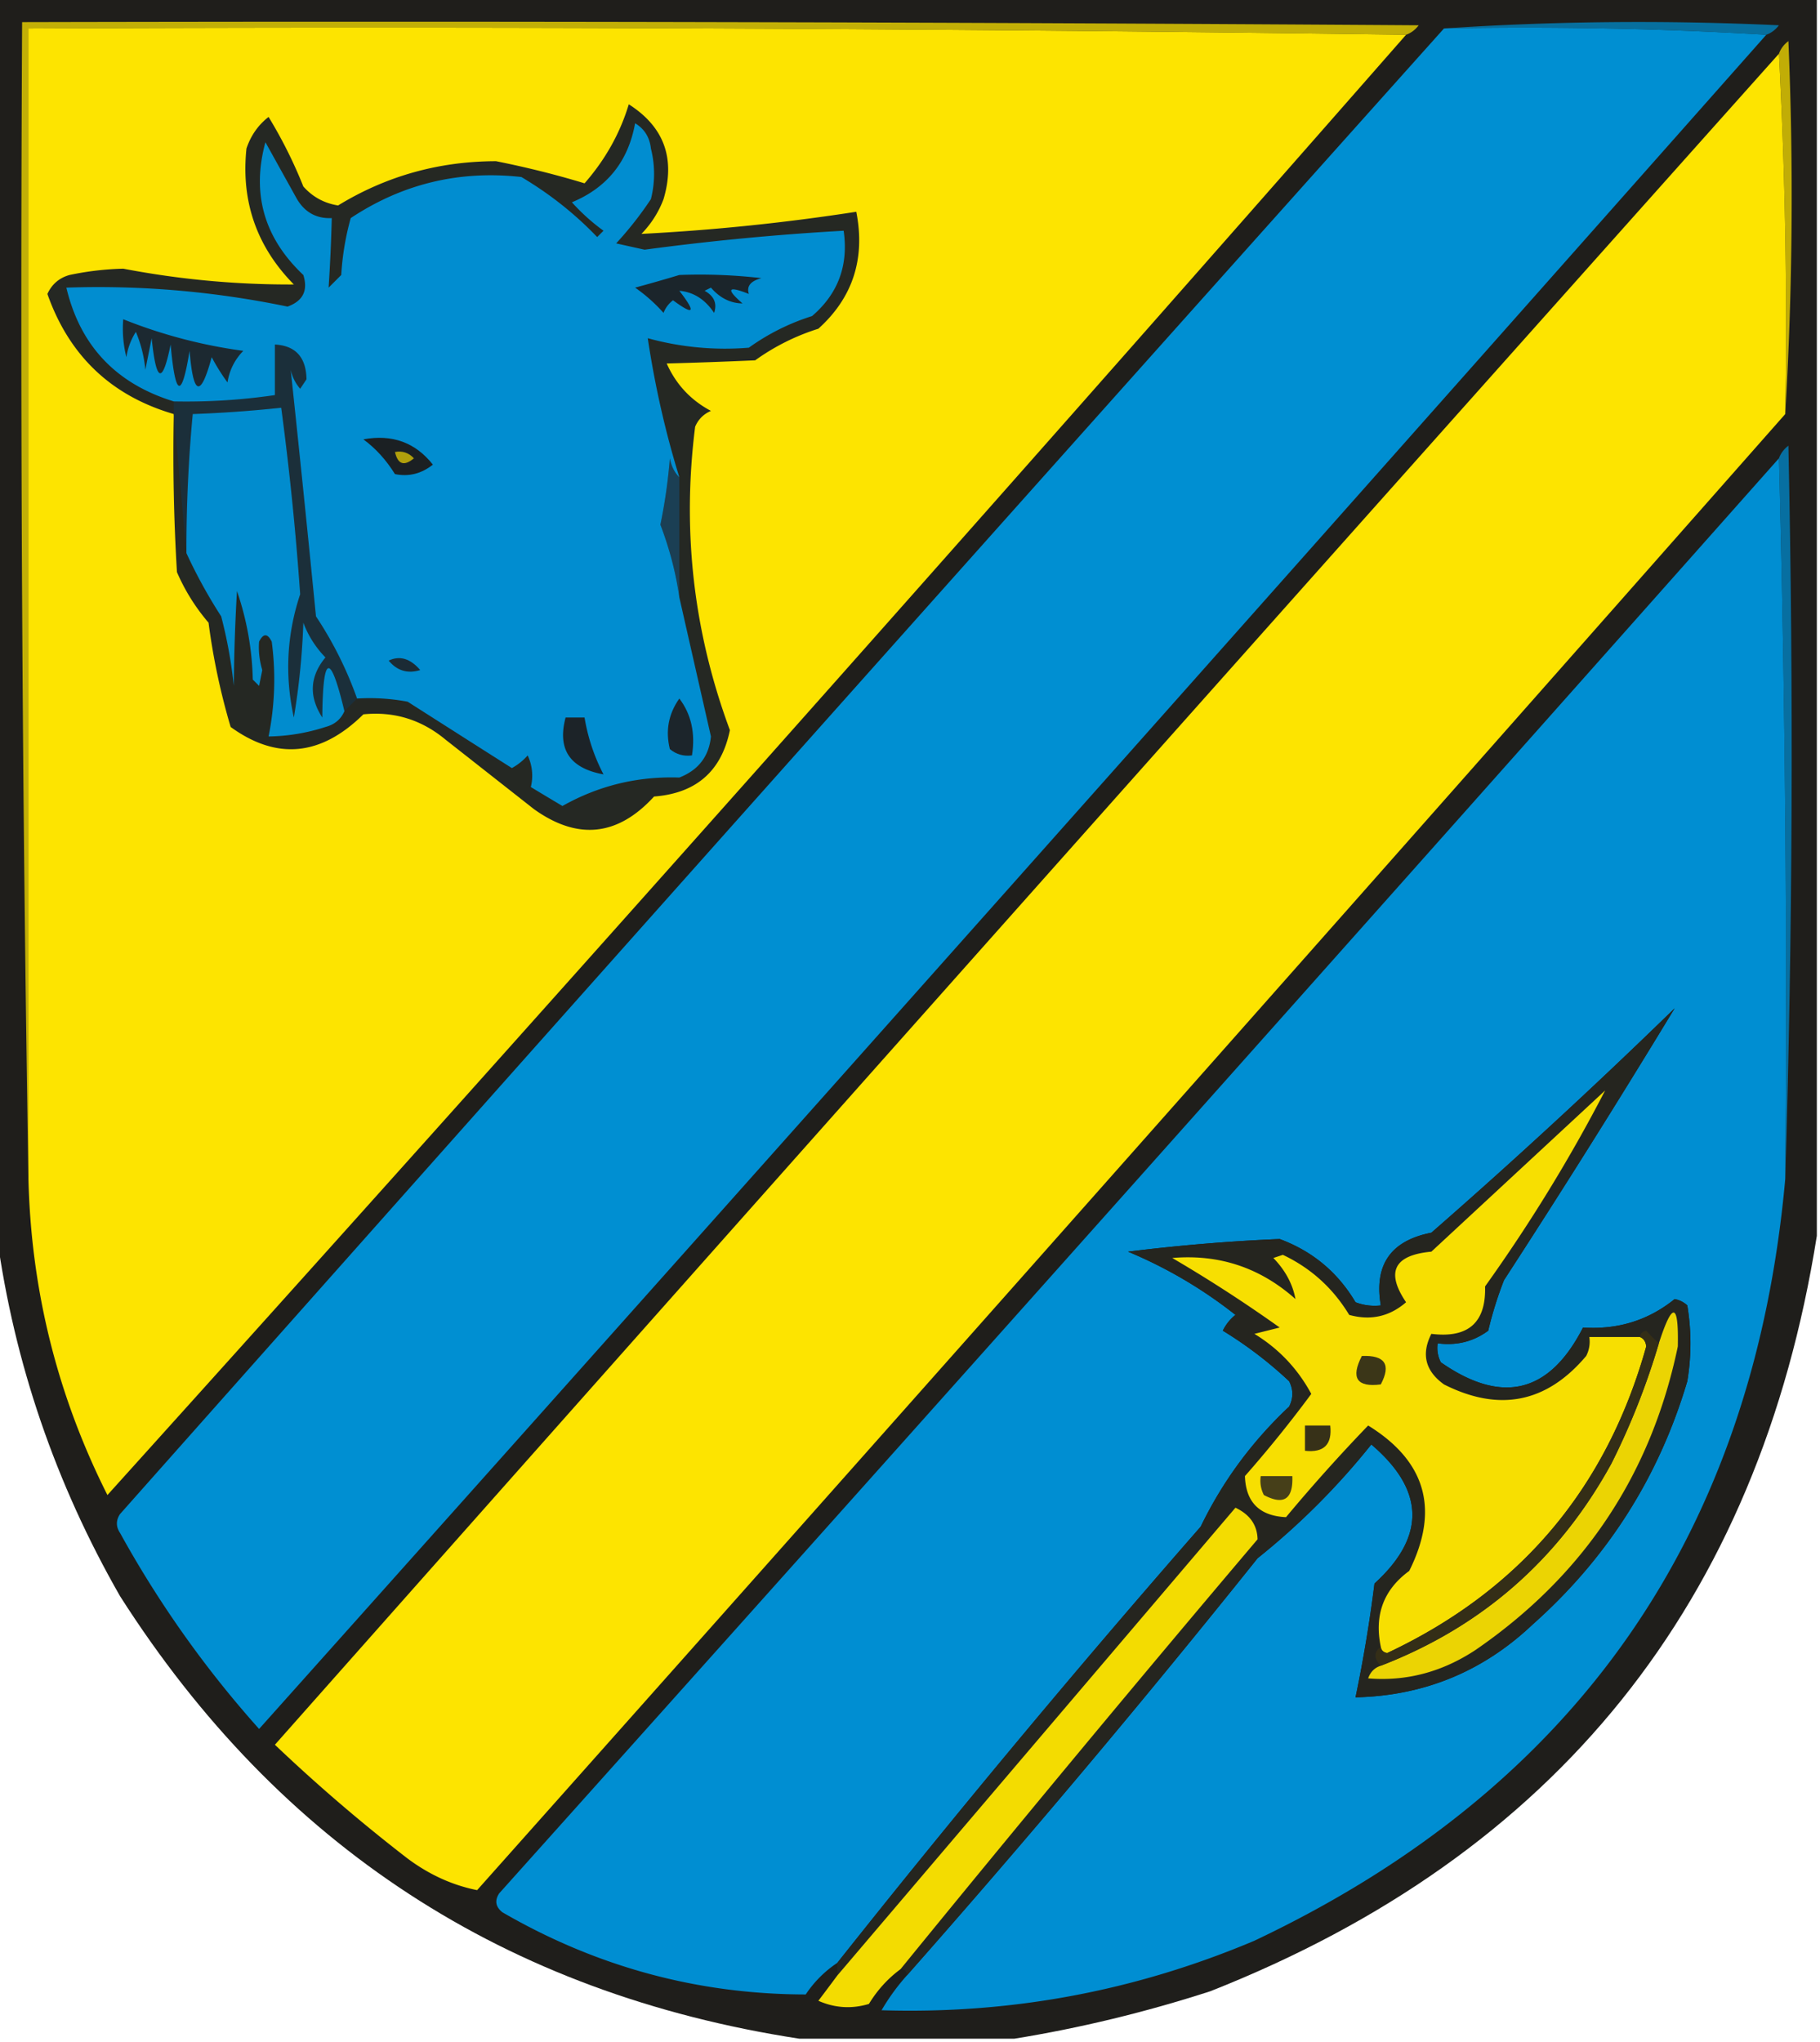 <svg xmlns="http://www.w3.org/2000/svg" width="288" height="323" style="shape-rendering:geometricPrecision;text-rendering:geometricPrecision;image-rendering:optimizeQuality;fill-rule:evenodd;clip-rule:evenodd"><path style="opacity:.989" fill="#1e1d1a" d="M-.5-.5h288v196c-9.222 58.062-41.222 97.896-96 119.5-10.275 3.32-20.608 5.82-31 7.5h-34c-46.439-7.131-82.272-30.464-107.5-70-10.23-17.862-16.73-36.862-19.5-57V-.5z"/><path style="opacity:1" fill="#c2af06" d="M222.5 5.5c-72.498-1-145.165-1.333-218-1v182a8372.84 8372.84 0 0 1-1-183c73.667-.167 147.334 0 221 .5-.544.717-1.211 1.217-2 1.5z"/><path style="opacity:1" fill="#076f9e" d="M228.5 4.5c17.495-1.162 35.162-1.329 53-.5-.544.717-1.211 1.217-2 1.5a650.841 650.841 0 0 0-51-1z"/><path style="opacity:1" fill="#fde400" d="M222.5 5.5A22254.207 22254.207 0 0 1 17 236.5c-7.907-15.693-12.074-32.36-12.5-50V4.5c72.835-.333 145.502 0 218 1z"/><path style="opacity:1" fill="#008fd2" d="M228.5 4.5c17.175-.33 34.175.003 51 1A75331.91 75331.91 0 0 1 41 273.5a168.635 168.635 0 0 1-22-31c-.667-1-.667-2 0-3a71853.658 71853.658 0 0 1 209.5-235z"/><path style="opacity:1" fill="#c1ad06" d="M282.5 65.5a813 813 0 0 0-1-57c.283-.79.783-1.456 1.5-2a582.369 582.369 0 0 1-.5 59z"/><path style="opacity:1" fill="#fde400" d="M281.5 8.5a813 813 0 0 1 1 57A67369.81 67369.81 0 0 1 75.5 299c-3.91-.782-7.576-2.449-11-5a268.25 268.25 0 0 1-21-18 91263.42 91263.42 0 0 1 238-267.5z"/><path style="opacity:1" fill="#076fa1" d="M282.5 186.5c.332-38.17-.001-76.17-1-114 .283-.79.783-1.456 1.5-2 .831 38.836.665 77.502-.5 116z"/><path style="opacity:1" fill="#008ed2" d="M281.5 72.5c.999 37.83 1.332 75.83 1 114-5.067 56.222-33.067 96.389-84 120.5-18.866 7.966-38.532 11.633-59 11a33.673 33.673 0 0 1 4-5.5 1764.24 1764.24 0 0 0 55.5-66 114.932 114.932 0 0 0 18-18c8.49 7.23 8.657 14.564.5 22a223.514 223.514 0 0 1-3 18c10.822-.245 20.155-4.079 28-11.5 11.838-10.512 20.004-23.345 24.5-38.5.667-4 .667-8 0-12a3.943 3.943 0 0 0-2-1c-4.169 3.367-9.002 4.867-14.5 4.5-5.32 10.412-12.82 12.246-22.5 5.5a4.934 4.934 0 0 1-.5-3c2.982.396 5.649-.271 8-2a59.271 59.271 0 0 1 2.5-8 1634.627 1634.627 0 0 0 27-43 963.987 963.987 0 0 1-38.5 35.5c-6.427 1.255-9.093 5.088-8 11.5a8.43 8.43 0 0 1-4-.5c-2.812-4.742-6.812-8.075-12-10-7.853.323-15.853.99-24 2a72.194 72.194 0 0 1 17 10 7.248 7.248 0 0 0-2 2.5 64.256 64.256 0 0 1 10.5 8c.667 1.333.667 2.667 0 4-5.892 5.54-10.559 11.874-14 19a1852.66 1852.66 0 0 0-57.5 69 17.858 17.858 0 0 0-5 5c-17.073-.021-33.073-4.354-48-13-1.083-.865-1.25-1.865-.5-3a62946.94 62946.94 0 0 0 202.5-227z"/><path style="opacity:1" fill="#252823" d="M27.5 65.5c-9.887-2.886-16.554-9.22-20-19 .712-1.546 1.878-2.546 3.5-3a46.612 46.612 0 0 1 8.5-1 139.37 139.37 0 0 0 27 2.5c-5.879-5.97-8.379-13.136-7.5-21.5.687-2.055 1.854-3.721 3.5-5a72.82 72.82 0 0 1 5.5 11c1.47 1.652 3.303 2.652 5.5 3 7.623-4.657 15.957-6.99 25-7 4.877.977 9.543 2.143 14 3.5 3.29-3.759 5.624-7.925 7-12.5 5.575 3.55 7.408 8.55 5.5 15a15.83 15.83 0 0 1-3.5 5.5 334.694 334.694 0 0 0 34-3.5c1.455 7.41-.545 13.577-6 18.5a35.16 35.16 0 0 0-10 5c-4.758.212-9.425.378-14 .5 1.472 3.305 3.805 5.805 7 7.5-1.167.5-2 1.333-2.5 2.5-2.088 16.512-.254 32.512 5.5 48-1.329 6.492-5.329 9.992-12 10.5-5.746 6.283-12.08 6.95-19 2l-14-11c-3.806-3.158-8.14-4.492-13-4-6.71 6.619-13.71 7.286-21 2A106.072 106.072 0 0 1 33 98.5a31.305 31.305 0 0 1-5-8c-.5-8.327-.666-16.66-.5-25z"/><path style="opacity:1" fill="#1b2f3a" d="m56.5 110.5-2 2c-2.247-9.39-3.414-9.056-3.5 1-2.152-3.331-1.985-6.498.5-9.5a15.83 15.83 0 0 1-3.5-5.5 114.67 114.67 0 0 1-1.5 15c-1.458-6.604-1.124-13.104 1-19.5a468.434 468.434 0 0 0-3-29.5c-4.652.498-9.319.831-14 1a228.022 228.022 0 0 0-1 22l-2-22v-2a96.938 96.938 0 0 0 16-1v-8c3.27.179 4.937 2.012 5 5.5l-1 1.5a6.807 6.807 0 0 1-1.5-3 5023.963 5023.963 0 0 1 4 39 59.284 59.284 0 0 1 6.5 13z"/><path style="opacity:1" fill="#1b3f54" d="M107.5 75.5v19c-.541-3.84-1.541-7.673-3-11.5a84.773 84.773 0 0 0 1.5-10.5c.232 1.237.732 2.237 1.5 3z"/><path style="opacity:1" fill="#018cce" d="M54.5 112.5c-.558 1.29-1.558 2.123-3 2.5a30.463 30.463 0 0 1-9 1.5 45.514 45.514 0 0 0 .5-15c-.667-1.333-1.333-1.333-2 0-.117 1.45.05 2.95.5 4.5l-.5 2.5-1-1a46.065 46.065 0 0 0-2.5-14 295.675 295.675 0 0 0-.5 15 73.682 73.682 0 0 0-2-11 80.455 80.455 0 0 1-5.5-10c-.02-7.354.313-14.687 1-22 4.681-.169 9.348-.502 14-1a468.434 468.434 0 0 1 3 29.5c-2.124 6.396-2.458 12.896-1 19.5a114.67 114.67 0 0 0 1.5-15 15.83 15.83 0 0 0 3.5 5.5c-2.485 3.002-2.652 6.169-.5 9.5.086-10.056 1.253-10.39 3.5-1z"/><path style="opacity:1" fill="#018dd0" d="M107.5 75.5c-.768-.763-1.268-1.763-1.5-3a84.773 84.773 0 0 1-1.5 10.5c1.459 3.827 2.459 7.66 3 11.5 1.659 7.315 3.325 14.648 5 22-.311 3.151-1.977 5.318-5 6.5-6.6-.225-12.767 1.275-18.5 4.5a666.833 666.833 0 0 1-5-3 7.493 7.493 0 0 0-.5-5 9.26 9.26 0 0 1-2.5 2c-5.49-3.485-10.99-6.985-16.5-10.5a32.462 32.462 0 0 0-8-.5 59.284 59.284 0 0 0-6.5-13 5023.963 5023.963 0 0 0-4-39 6.807 6.807 0 0 0 1.5 3l1-1.5c-.063-3.488-1.73-5.321-5-5.5v8a96.938 96.938 0 0 1-16 1c-9.15-2.814-14.817-8.814-17-18 11.721-.403 23.388.597 35 3 2.439-.878 3.272-2.545 2.5-5-6.215-5.87-8.215-12.87-6-21l5 9c1.264 2.107 3.097 3.107 5.5 3a271.969 271.969 0 0 1-.5 11l2-2a42.707 42.707 0 0 1 1.5-9c8.176-5.423 17.176-7.59 27-6.5 4.48 2.657 8.48 5.823 12 9.5l1-1a31.857 31.857 0 0 1-5-4.5c5.583-2.315 8.916-6.482 10-12.5 1.471.88 2.304 2.214 2.5 4a16.242 16.242 0 0 1 0 8 55.482 55.482 0 0 1-5.5 7l4.5 1a406.385 406.385 0 0 1 31.5-3c.79 5.469-.877 9.969-5 13.5a35.16 35.16 0 0 0-10 5 45.962 45.962 0 0 1-16-1.5c1.143 7.579 2.809 14.912 5 22z"/><path style="opacity:1" fill="#1c2328" d="M89.5 113.5h3a30 30 0 0 0 3 9c-5.337-.973-7.337-3.973-6-9z"/><path style="opacity:1" fill="#1c252b" d="M107.5 110.5c1.888 2.488 2.555 5.488 2 9-1.322.17-2.489-.163-3.5-1-.718-2.907-.218-5.574 1.5-8z"/><path style="opacity:1" fill="#1b2b35" d="M61.5 104.5c1.763-.834 3.43-.334 5 1.5-1.995.613-3.662.113-5-1.5z"/><path style="opacity:1" fill="#1b2023" d="M57.5 69.5c4.56-.842 8.227.491 11 4-1.816 1.442-3.816 1.942-6 1.5-1.389-2.24-3.056-4.072-5-5.5z"/><path style="opacity:1" fill="#b1a00c" d="M62.5 71.5c1.175-.219 2.175.114 3 1-1.552 1.298-2.552.965-3-1z"/><path style="opacity:1" fill="#1c2931" d="M19.5 50.5a79.784 79.784 0 0 0 19 5c-1.363 1.393-2.196 3.06-2.5 5a32.034 32.034 0 0 1-2.5-4c-1.748 6.468-2.915 6.135-3.5-1-1.251 7.697-2.251 7.363-3-1-1.286 6.376-2.286 6.042-3-1l-1 5a20.216 20.216 0 0 0-1.5-6 10.253 10.253 0 0 0-1.5 4 18.436 18.436 0 0 1-.5-6z"/><path style="opacity:1" fill="#1b252b" d="M107.5 43.5a84.94 84.94 0 0 1 13 .5c-1.724.448-2.391 1.282-2 2.5-3.349-1.33-3.682-.83-1 1.5-1.917-.028-3.584-.86-5-2.5l-1 .5c1.507.837 2.007 2.004 1.5 3.5-1.422-2.138-3.255-3.305-5.5-3.5 2.686 3.476 2.353 3.976-1 1.5a4.458 4.458 0 0 0-1.5 2 25.501 25.501 0 0 0-4.5-4 246.036 246.036 0 0 0 7-2z"/><path style="opacity:1" fill="#25251f" d="M143.5 312.5c0-.667-.333-1-1-1a4528.236 4528.236 0 0 1 56.5-68c-.05-2.252-1.216-3.918-3.5-5a323096.03 323096.03 0 0 0-63 74v-2a1852.66 1852.66 0 0 1 57.5-69c3.441-7.126 8.108-13.46 14-19 .667-1.333.667-2.667 0-4a64.256 64.256 0 0 0-10.5-8 7.248 7.248 0 0 1 2-2.5 72.194 72.194 0 0 0-17-10 292.924 292.924 0 0 1 24-2c5.188 1.925 9.188 5.258 12 10a8.43 8.43 0 0 0 4 .5c-1.093-6.412 1.573-10.245 8-11.5a963.987 963.987 0 0 0 38.5-35.5 1634.627 1634.627 0 0 1-27 43 59.271 59.271 0 0 0-2.5 8c-2.351 1.729-5.018 2.396-8 2a4.934 4.934 0 0 0 .5 3c9.68 6.746 17.18 4.912 22.5-5.5 5.498.367 10.331-1.133 14.5-4.5a3.943 3.943 0 0 1 2 1c.667 4 .667 8 0 12-4.496 15.155-12.662 27.988-24.5 38.5-7.845 7.421-17.178 11.255-28 11.5a223.514 223.514 0 0 0 3-18c8.157-7.436 7.99-14.77-.5-22a114.932 114.932 0 0 1-18 18 1764.24 1764.24 0 0 1-55.5 66z"/><path style="opacity:1" fill="#ebd403" d="M218.5 263.5c16.03-6.193 28.197-16.859 36.5-32a115.25 115.25 0 0 0 7.5-19c2.15-6.651 3.15-6.484 3 .5-4.217 20.231-14.883 36.231-32 48-5.292 3.496-10.959 4.996-17 4.5.355-1.022 1.022-1.689 2-2z"/><path style="opacity:1" fill="#f7df01" d="M259.5 211.5c.597.235.93.735 1 1.5-6.276 22.441-19.943 38.608-41 48.5-.607-.124-.94-.457-1-1-1.052-5.038.448-9.038 4.5-12 4.824-9.676 2.657-17.343-6.5-23a271.353 271.353 0 0 0-13 14.5c-4.196-.196-6.362-2.362-6.5-6.5 3.69-4.189 7.19-8.522 10.5-13-2.142-3.975-5.142-7.142-9-9.5l4-1a226.624 226.624 0 0 0-17-11c7.429-.635 13.929 1.532 19.5 6.5-.446-2.383-1.612-4.55-3.5-6.5l1.5-.5c4.436 2.101 7.936 5.268 10.5 9.5 3.38.938 6.38.271 9-2-3.241-4.787-1.908-7.454 4-8l27.5-25.5c-5.507 10.649-11.84 20.982-19 31 .167 5.722-2.667 8.222-8.5 7.5-1.624 3.206-.958 5.872 2 8 8.745 4.413 16.245 2.913 22.5-4.5a4.934 4.934 0 0 0 .5-3h8z"/><path style="opacity:1" fill="#3b3618" d="M215.5 214.5c3.661-.15 4.661 1.35 3 4.5-3.793.487-4.793-1.013-3-4.5z"/><path style="opacity:1" fill="#373118" d="M206.5 225.5h4c.333 3-1 4.333-4 4v-4z"/><path style="opacity:1" fill="#463f19" d="M199.5 233.5h5c.15 3.661-1.35 4.661-4.5 3a4.934 4.934 0 0 1-.5-3z"/><path style="opacity:1" fill="#f3dc01" d="M142.5 311.5c-2 1.476-3.667 3.309-5 5.5-2.727.818-5.394.652-8-.5a514.367 514.367 0 0 0 3-4 323096.03 323096.03 0 0 1 63-74c2.284 1.082 3.45 2.748 3.5 5a4528.236 4528.236 0 0 0-56.5 68z"/><path style="opacity:1" fill="#342e17" d="M259.5 211.5c.06-.543.393-.876 1-1a31.147 31.147 0 0 0 2 2 115.25 115.25 0 0 1-7.5 19c-8.303 15.141-20.47 25.807-36.5 32-1.125-1.152-1.125-2.152 0-3 .06.543.393.876 1 1 21.057-9.892 34.724-26.059 41-48.5-.07-.765-.403-1.265-1-1.5z"/></svg>